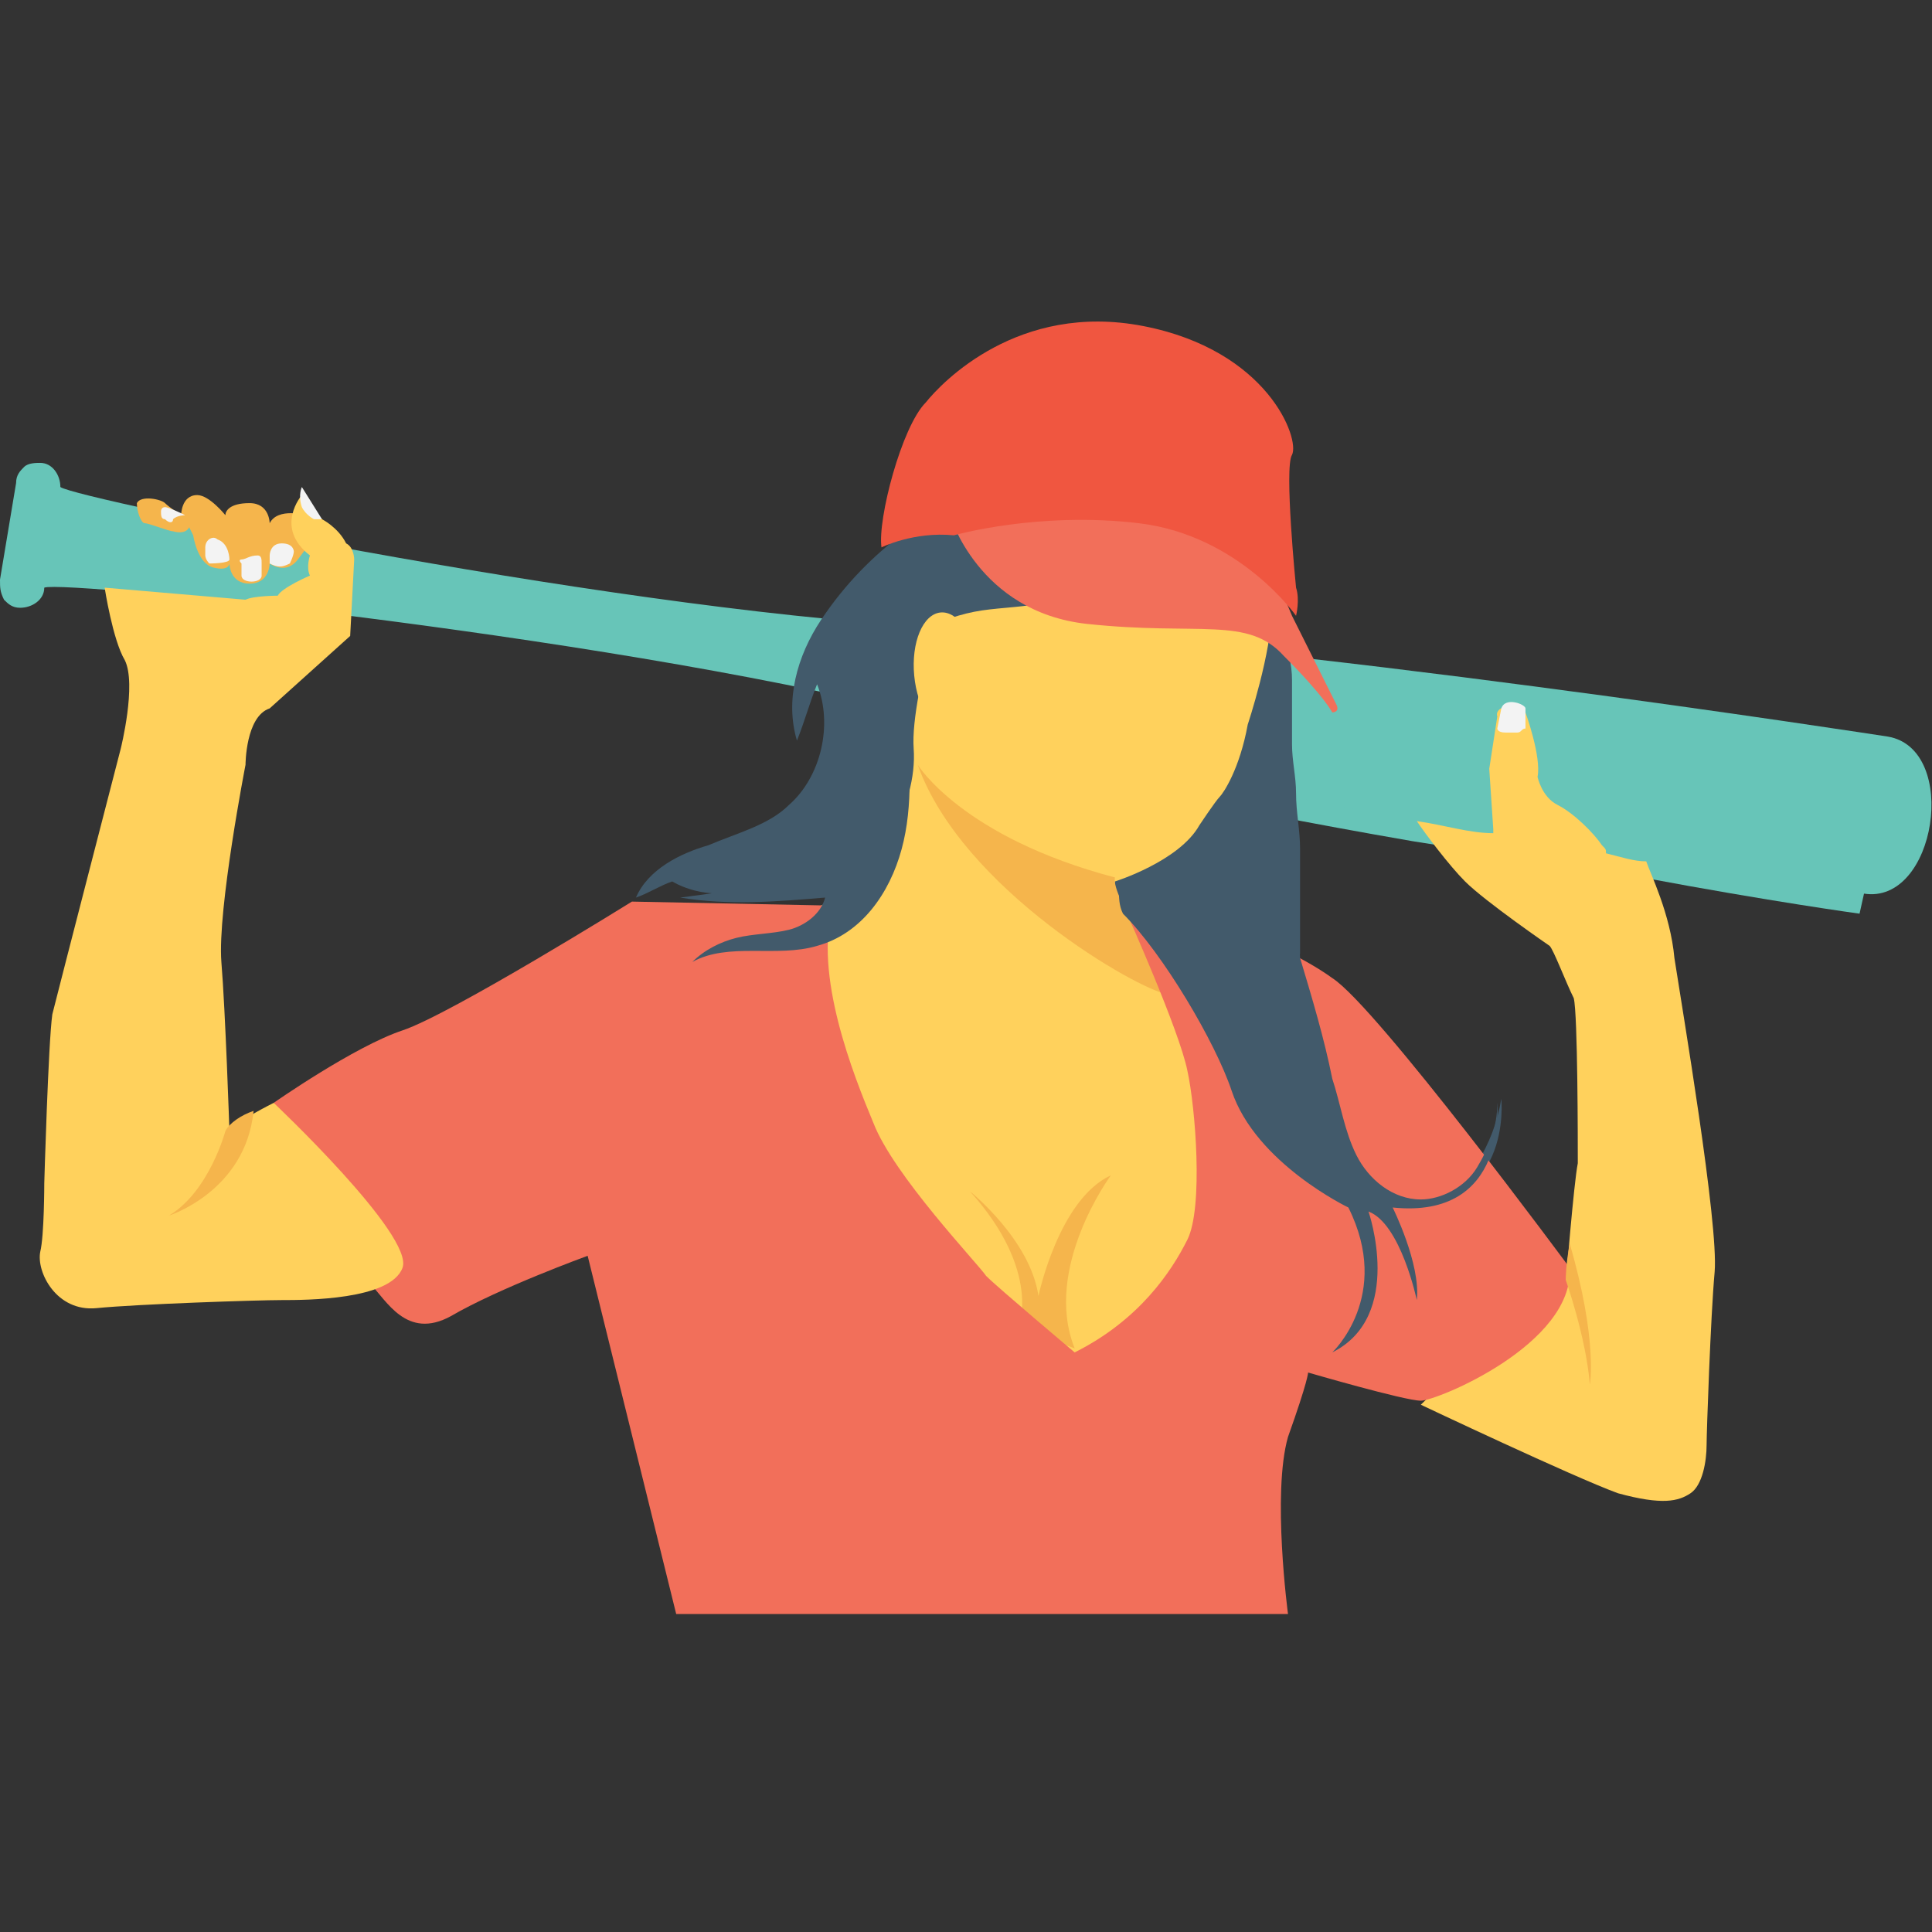 <?xml version="1.0" encoding="utf-8"?>
<!-- Generator: Adobe Illustrator 18.0.0, SVG Export Plug-In . SVG Version: 6.00 Build 0)  -->
<!DOCTYPE svg PUBLIC "-//W3C//DTD SVG 1.1//EN" "http://www.w3.org/Graphics/SVG/1.1/DTD/svg11.dtd">
<svg version="1.1" id="Layer_1" xmlns="http://www.w3.org/2000/svg" xmlns:xlink="http://www.w3.org/1999/xlink" x="0px" y="0px"
	 viewBox="0 0 48 48" enable-background="new 0 0 48 48" xml:space="preserve">
<rect x="0" y="0" width="48" height="48" fill="#333333" stroke="none"/>
<g>
	<g>
		<g>
			<path fill="#67C5B8" d="M46.2,22.7c0,0-2.2-0.3-5.4-0.9l-1-0.2C39,21.5,38,21.4,37,21.2l-1.9-0.3c-5.2-0.9-9.1-1.8-11.8-2.5
				l0.3-1c2.6,0.7,6.6,1.5,11.7,2.5l1.9,0.3c1,0.2,1.9,0.3,2.8,0.5l1,0.2c3.2,0.5,5.4,0.9,5.4,0.9L46.2,22.7z"/>
		</g>
	</g>
	<g>
		<g>
			<g>
				<g>
					<g>
						<path fill="#67C5B8" d="M46.9,18.3c1.8,0.3,1.2,4.2-0.6,3.9c0,0-15.5-2.3-22.9-4.3S1.6,14.4,1.1,14.6l0,0
							c0,0.3-0.3,0.5-0.6,0.5c-0.2,0-0.3-0.1-0.4-0.2C0,14.7,0,14.6,0,14.4L0.4,12c0-0.2,0.1-0.3,0.2-0.4c0.1-0.1,0.3-0.1,0.4-0.1
							c0.3,0,0.5,0.3,0.5,0.6l0,0c0.4,0.3,14.5,3.2,22.2,3.5C31.4,15.9,46.9,18.3,46.9,18.3z"/>
					</g>
				</g>
			</g>
			<g>
				<g>
					<g>
						<path fill="#FFD15C" d="M41.6,23.8c-0.1-1.1-0.6-2.1-0.7-2.4c-0.3,0-0.6-0.1-1-0.2c0-0.1,0-0.1-0.1-0.2
							c-0.2-0.3-0.7-0.8-1.1-1c-0.4-0.2-0.5-0.7-0.5-0.7c0.1-0.5-0.3-1.6-0.3-1.6c0-0.3-0.8-0.2-0.7,0.1L37,19.1l0.1,1.5h0l0,0.1
							c-0.6,0-1.2-0.2-1.9-0.3c0.2,0.3,0.8,1.1,1.2,1.5c0.5,0.5,2.1,1.6,2.1,1.6c0.1,0.1,0.4,0.9,0.6,1.3c0.1,0.4,0.1,3.6,0.1,4.1
							c-0.1,0.5-0.3,3-0.3,3l-0.1-0.4l-3.5,3.4c0,0,3.8,1.8,4.9,2.2c1.1,0.3,1.5,0.2,1.8,0c0.3-0.2,0.4-0.8,0.4-1.2
							c0-0.3,0.1-3.2,0.2-4.3C42.7,30.4,41.8,25.1,41.6,23.8z"/>
					</g>
				</g>
			</g>
			<g>
				<g>
					<g>
						<path fill="#425A6B" d="M24.2,13.8c0,0-0.7,7.4-2,7.7C20.8,21.8,21.3,14.2,24.2,13.8z"/>
					</g>
				</g>
			</g>
			<g>
				<g>
					<g>
						<path fill="#425A6B" d="M31.1,14.8c0.6,0.5,1,1.3,1,2.1c0,0.5,0,1.1,0,1.6c0,0.4,0.1,0.8,0.1,1.2c0,0.5,0.1,0.9,0.1,1.4
							c0,0.4,0,0.7,0,1.1c0,0.1,0,0.2,0,0.3c0,0.4,0,0.8,0,1.2c-0.1-0.2-0.2-0.4-0.3-0.6c0.4,1.2,0.8,2.4,1.1,3.6
							c0.1,0.7,0.3,1.3,0.6,1.9c0.3,0.6,0.9,1.1,1.6,1.1c0.6,0,1.1-0.3,1.4-0.8c0.3-0.5,0.5-1,0.6-1.6c0,0,0.3,2.9-2.7,2.6
							c0,0,0.7,1.3,0.6,2.3c0,0-0.4-1.8-1.2-2.2c0,0,0.9,2.6-0.9,3.5c0,0,1.5-1.4,0.4-3.6c0,0-2.3-1.1-2.9-2.9
							c-0.6-1.8-2.9-3.4-3.7-4.6c-0.7-1.3,1.9-3.9,1.9-3.9L31.1,14.8z"/>
					</g>
				</g>
			</g>
			<g>
				<g>
					<g>
						<g>
							<path fill="#F5B54C" d="M7.6,12.8c0,0-0.7-0.2-0.9,0.2c0,0,0-0.5-0.5-0.5c-0.5,0-0.6,0.2-0.6,0.3c0,0-0.4-0.5-0.7-0.5
								c-0.4,0-0.4,0.5-0.4,0.5s-0.3-0.2-0.4-0.3c-0.1-0.1-0.6-0.2-0.7,0c0,0.2,0.1,0.5,0.2,0.5c0.1,0,0.6,0.2,0.7,0.2
								c0,0.1,0,0,0,0s0.3,0.1,0.4-0.1l0.1,0.2c0,0,0.1,0.7,0.5,0.8C5.7,14.2,5.7,14,5.7,14s0,0.5,0.5,0.5c0.5,0,0.5-0.5,0.5-0.5
								s0.4,0.3,0.7-0.1c0.3-0.4,0.3-0.4,0.3-0.4L7.6,12.8z"/>
						</g>
					</g>
				</g>
				<g>
					<g>
						<g>
							<g>
								<path fill="#F3F3F3" d="M6,13.9c0.1,0,0.2-0.1,0.4-0.1c0.1,0,0.1,0.1,0.1,0.2l0,0.3c0,0.2-0.5,0.2-0.5,0V14
									C5.9,13.9,6,13.9,6,13.9z"/>
							</g>
						</g>
					</g>
					<g>
						<g>
							<g>
								<path fill="#F3F3F3" d="M6.7,13.8c0,0,0-0.3,0.3-0.3c0.3,0,0.3,0.2,0.3,0.2c0,0.1-0.1,0.3-0.1,0.3C7,14.1,6.9,14.1,6.7,14
									V13.8z"/>
							</g>
						</g>
					</g>
					<g>
						<g>
							<g>
								<path fill="#F3F3F3" d="M5.4,13.4c-0.1-0.1-0.3,0-0.3,0.2c0,0.1,0,0.2,0,0.2c0,0.1,0.1,0.2,0.1,0.2s0.5,0,0.5-0.1
									C5.7,13.9,5.7,13.5,5.4,13.4C5.4,13.4,5.4,13.4,5.4,13.4z"/>
							</g>
						</g>
					</g>
					<g>
						<g>
							<g>
								<path fill="#F3F3F3" d="M4.1,12.9c-0.1,0-0.1-0.1-0.1-0.2c0,0,0-0.1,0.1-0.1c0.1,0,0.5,0.2,0.5,0.2s-0.2,0-0.3,0.1
									C4.3,13,4.2,13,4.1,12.9z"/>
							</g>
						</g>
					</g>
				</g>
			</g>
			<g>
				<g>
					<g>
						<g>
							<path fill="#FFD15C" d="M23.8,13.6c0,0-1.2,3.6-1.1,5s-0.9,3.2-2.3,3.9C19,23.1,18,23.8,18,23.8l1.1,7.3l4.6,3.9l7,0.3
								c0,0-0.5-9.7-0.5-9.8c0-0.1-1.1-2.2-1.1-2.2s-1.6-0.3-1.4-1.4c0,0,1.6-0.5,2.1-1.4c0,0,0.4-0.6,0.5-0.7
								c0.1-0.1,0.5-0.7,0.7-1.8c0,0,0.6-1.8,0.6-2.9C31.5,14.9,24.6,11.8,23.8,13.6L23.8,13.6z"/>
						</g>
					</g>
				</g>
				<g>
					<g>
						<g>
							<path fill="#F5B54C" d="M29,24.7c0-0.5-1.4-2.4-1.3-2.9c-3.8-1-4.9-2.8-4.9-2.8C23.9,22.1,28.3,24.6,29,24.7z"/>
						</g>
					</g>
				</g>
				<g>
					<g>
						<g>
							<path fill="#F5B54C" d="M27.6,29.2c0,0-1.7,2.3-0.9,4.3L25.3,33c0,0,0.6-1.4-1.2-3.4c0,0,1.5,1.2,1.7,2.6
								C25.8,32.2,26.3,29.8,27.6,29.2z"/>
						</g>
					</g>
				</g>
				<g>
					<g>
						<g>
							<path fill="#F26F5A" d="M35.3,34.8c-0.4,0-2.8-0.7-2.8-0.7s0,0.2-0.5,1.6c-0.4,1.4,0,4.4,0,4.4H16.8l-2.2-8.9
								c0,0-2.2,0.8-3.4,1.5c-1.1,0.6-1.6-0.4-2-0.8c-0.4-0.4-2.4-4.5-2.4-4.5s2-1.4,3.2-1.8c1.2-0.4,5.7-3.2,5.7-3.2l5,0.1
								c-0.5,1.7,0.5,4.2,1,5.4c0.5,1.3,2.6,3.5,2.8,3.8c0.3,0.3,2.2,1.9,2.2,1.9c1.6-0.8,2.4-2,2.8-2.8c0.4-0.8,0.2-3.3,0-4.2
								c-0.2-1-1.5-3.9-1.5-3.9c1.4-0.3,4,0.8,5.1,1.6c1.1,0.7,5.9,7.2,5.9,7.2C39.1,33.4,35.7,34.8,35.3,34.8z"/>
						</g>
					</g>
				</g>
				<g>
					<g>
						<g>
							<path fill="#425A6B" d="M27,14c-0.1,0.5-0.7,0.9-1.2,1c-0.5,0.1-1.1,0.1-1.6,0.2c-0.5,0.1-1.1,0.3-1.4,0.7
								c-0.4,0.5-0.4,1.2-0.3,1.8c0.1,1.1,0.2,2.3-0.1,3.4c-0.3,1.1-1,2.1-2.1,2.4c-1,0.3-2.2-0.1-3.1,0.4c0.3-0.3,0.7-0.5,1.1-0.6
								c0.4-0.1,0.9-0.1,1.3-0.2c0.4-0.1,0.8-0.4,0.9-0.8c-1.2,0.1-2.4,0.2-3.6,0c0.8-0.1,1.5-0.2,2.2-0.4c-0.8,0.4-1.7,0.4-2.4,0
								c-0.3,0.1-0.6,0.3-0.9,0.4c0.3-0.7,1.1-1.1,1.8-1.3c0.7-0.3,1.5-0.5,2-1c0.8-0.7,1.1-2,0.7-3c-0.2,0.5-0.3,0.9-0.5,1.4
								c-0.3-1,0-2.1,0.6-3c0.6-0.9,1.3-1.6,2.1-2.2c0.5-0.4,1.1-0.9,1.7-1.2c0.6-0.3,1.4-0.5,2-0.3c0.7,0.1,1.3,0.6,1.5,1.3"/>
						</g>
					</g>
				</g>
			</g>
			<g>
				<g>
					<g>
						<path fill="#F26F5A" d="M23.6,12.8c0,0,0.7,2.4,3.4,2.7c2.8,0.3,4-0.2,4.9,0.8c1,1,1.2,1.4,1.2,1.4s0.2,0,0.1-0.2
							c-0.1-0.2-1.1-2.2-1.1-2.2L30.3,11l-6.8,1.8"/>
					</g>
				</g>
			</g>
			<g>
				<g>
					<g>
						<path fill="#F05640" d="M21.9,13.6c0,0,0.8-0.4,1.8-0.3c0,0,2.1-0.6,4.6-0.3c2.5,0.3,3.9,2.3,3.9,2.3s0.1-0.4,0-0.7
							c0,0-0.3-3-0.1-3.3c0.2-0.4-0.6-2.6-3.7-3.2c-3.1-0.6-5,1.4-5.4,1.9C22.4,10.6,21.8,12.9,21.9,13.6"/>
					</g>
				</g>
			</g>
			<g>
				<g>
					<g>
						<path fill="#FFD15C" d="M7.5,12.3c0,0-0.7,0.8,0.2,1.5c0,0-0.1,0.3,0,0.5c0,0-0.7,0.3-0.8,0.5c0,0-0.6,0-0.8,0.1l-3.5-0.3
							c0,0,0.2,1.3,0.5,1.8C3.4,17,3,18.6,3,18.6s-1.5,5.8-1.7,6.6c-0.1,0.7-0.2,4.2-0.2,4.2s0,1.3-0.1,1.7
							c-0.1,0.5,0.4,1.5,1.4,1.4c1-0.1,4-0.2,4.6-0.2c0.6,0,2.7,0,3-0.8c0.3-0.8-3.2-4.1-3.2-4.1s-1,0.5-1.1,0.7c0,0-0.1-3-0.2-4.2
							c-0.1-1.3,0.6-4.9,0.6-4.9s0-1.2,0.6-1.4l2-1.8l0.1-1.9c0,0,0-0.3-0.2-0.4C8.4,13.1,8,12.9,8,12.9L7.5,12.3z"/>
					</g>
				</g>
			</g>
			<g>
				<g>
					<g>
						<path fill="#F3F3F3" d="M7.5,12.6c0.1,0.2,0.3,0.3,0.3,0.3s0.1,0,0.2,0l-0.5-0.8C7.5,12.1,7.4,12.3,7.5,12.6z"/>
					</g>
				</g>
			</g>
			<g>
				<g>
					<g>
						<path fill="#F3F3F3" d="M37.2,18.1c0,0,0,0.1,0.2,0.1c0,0,0.3,0,0.3,0c0.1,0,0.1-0.1,0.2-0.1c0,0,0-0.4,0-0.5
							c0-0.1-0.5-0.3-0.6,0L37.2,18.1z"/>
					</g>
				</g>
			</g>
			<g>
				<g>
					<g>
						<path fill="#425A6B" d="M37.2,27.4C37.2,28,37,28.5,36.7,29c-0.3,0.5-0.9,0.8-1.4,0.8c-0.7,0-1.3-0.5-1.6-1.1
							c-0.3-0.6-0.4-1.3-0.6-1.9c-0.2-1-0.5-2-0.8-3c0-0.7-0.4-1.3-1-1.7h-3.5c0,0.2,0,0.4,0.1,0.6c1,1,2.3,3.2,2.7,4.4
							c0.6,1.8,2.9,2.9,2.9,2.9c1.1,2.2-0.4,3.6-0.4,3.6c1.8-0.9,0.9-3.5,0.9-3.5c0.8,0.3,1.2,2.2,1.2,2.2c0.1-0.9-0.6-2.3-0.6-2.3
							C37.5,30.3,37.2,27.4,37.2,27.4z"/>
					</g>
				</g>
			</g>
		</g>
		<g>
			<g>
				<g>
					
						<ellipse transform="matrix(0.996 -9.511334e-002 9.511334e-002 0.996 -1.484 2.313)" fill="#FFD15C" cx="23.5" cy="16.7" rx="0.8" ry="1.5"/>
				</g>
			</g>
		</g>
	</g>
	<g>
		<g>
			<g>
				<path fill="#F5B54C" d="M39.5,34.4c-0.1-1.2-0.6-2.6-0.6-2.6s0-0.4,0.1-0.9C39.7,33.3,39.5,34.4,39.5,34.4z"/>
			</g>
		</g>
	</g>
	<g>
		<g>
			<g>
				<path fill="#F5B54C" d="M6.3,27.6c-0.2,2-2.1,2.6-2.1,2.6c1-0.6,1.4-2.1,1.4-2.1C5.7,27.9,6,27.7,6.3,27.6z"/>
			</g>
		</g>
	</g>
</g>
</svg>
